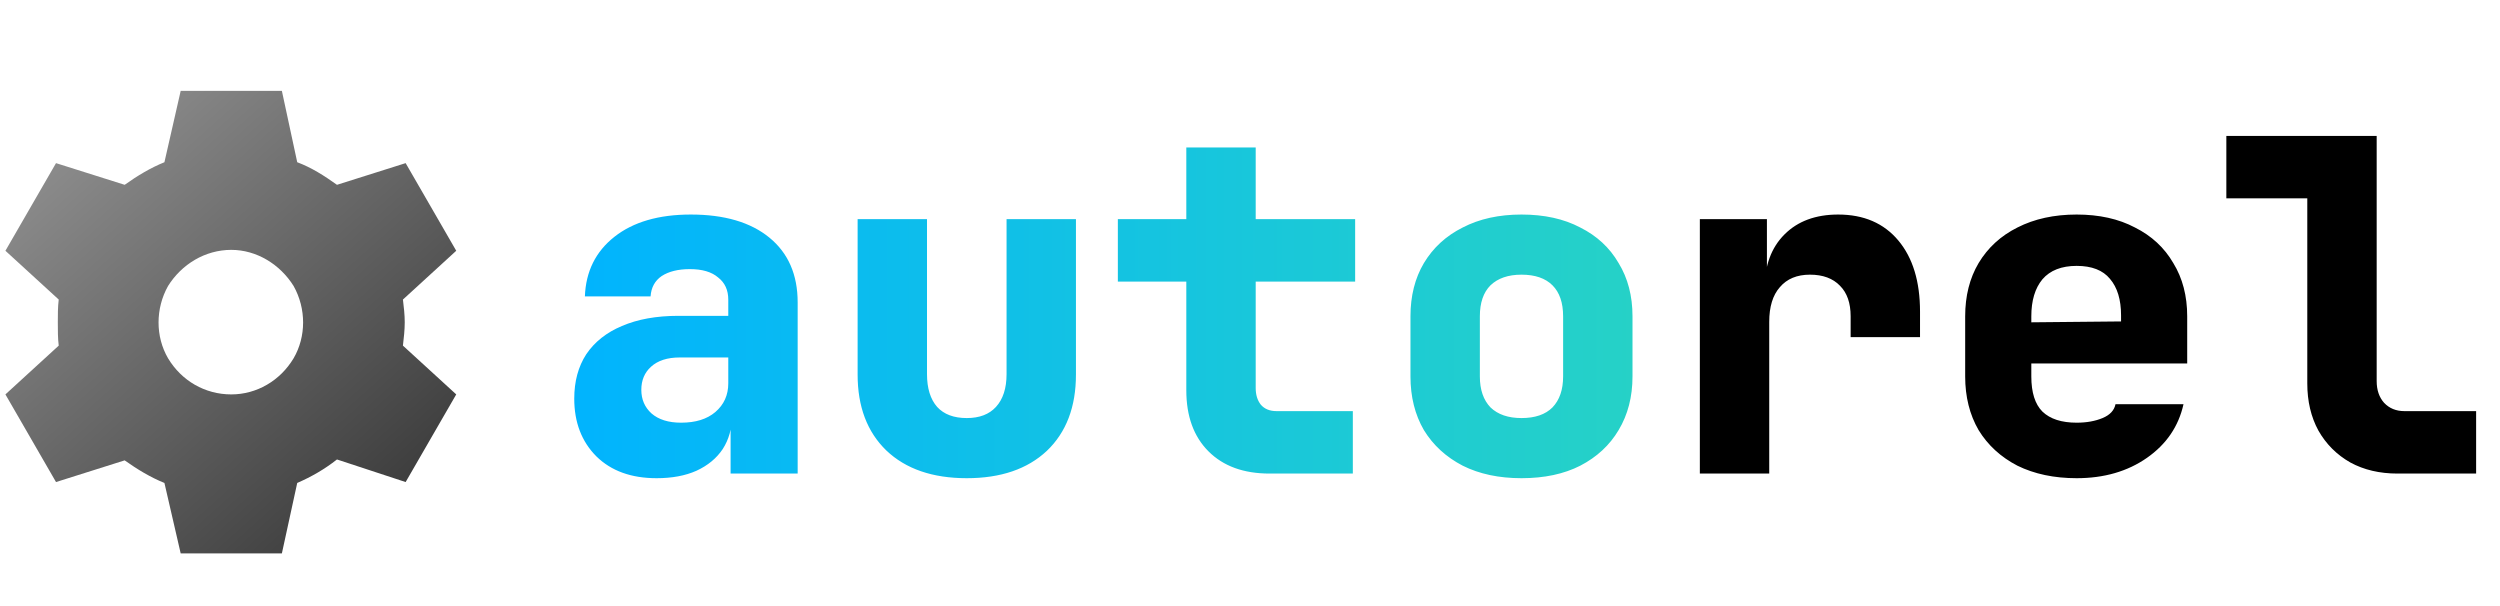 <svg width="227" height="55" viewBox="0 0 227 55" fill="none" xmlns="http://www.w3.org/2000/svg">
<path d="M59.618 43.42C57.322 43.42 55.502 42.762 54.158 41.446C52.814 40.102 52.142 38.352 52.142 36.196C52.142 34.628 52.506 33.284 53.234 32.164C53.99 31.044 55.068 30.19 56.468 29.602C57.896 28.986 59.604 28.678 61.592 28.678H66.128V27.208C66.128 26.34 65.82 25.668 65.204 25.192C64.616 24.688 63.762 24.436 62.642 24.436C61.578 24.436 60.724 24.646 60.08 25.066C59.464 25.486 59.128 26.102 59.072 26.914H53.108C53.192 24.646 54.088 22.84 55.796 21.496C57.504 20.152 59.814 19.48 62.726 19.48C65.778 19.48 68.158 20.18 69.866 21.58C71.574 22.98 72.428 24.94 72.428 27.46V43H66.338V38.422H65.33L66.464 37.75C66.464 38.898 66.184 39.906 65.624 40.774C65.064 41.614 64.266 42.272 63.23 42.748C62.222 43.196 61.018 43.42 59.618 43.42ZM61.844 38.38C63.16 38.38 64.196 38.058 64.952 37.414C65.736 36.742 66.128 35.874 66.128 34.81V32.458H61.718C60.598 32.458 59.73 32.738 59.114 33.298C58.526 33.83 58.232 34.53 58.232 35.398C58.232 36.266 58.54 36.98 59.156 37.54C59.8 38.1 60.696 38.38 61.844 38.38ZM87.784 43.42C84.676 43.42 82.24 42.58 80.476 40.9C78.74 39.22 77.872 36.924 77.872 34.012V19.9H84.172V33.97C84.172 35.258 84.48 36.252 85.096 36.952C85.712 37.624 86.608 37.96 87.784 37.96C88.932 37.96 89.814 37.624 90.43 36.952C91.074 36.252 91.396 35.258 91.396 33.97V19.9H97.696V34.012C97.696 36.952 96.814 39.262 95.05 40.942C93.286 42.594 90.864 43.42 87.784 43.42ZM115.277 43C112.925 43 111.077 42.328 109.733 40.984C108.389 39.64 107.717 37.792 107.717 35.44V25.57H101.501V19.9H107.717V13.39H114.017V19.9H123.047V25.57H114.017V35.23C114.017 35.846 114.171 36.35 114.479 36.742C114.815 37.134 115.291 37.33 115.907 37.33H122.837V43H115.277ZM138.151 43.42C136.107 43.42 134.329 43.042 132.817 42.286C131.305 41.502 130.129 40.424 129.289 39.052C128.477 37.652 128.071 36.028 128.071 34.18V28.72C128.071 26.872 128.477 25.262 129.289 23.89C130.129 22.49 131.305 21.412 132.817 20.656C134.329 19.872 136.107 19.48 138.151 19.48C140.223 19.48 142.001 19.872 143.485 20.656C144.997 21.412 146.159 22.49 146.971 23.89C147.811 25.262 148.231 26.872 148.231 28.72V34.18C148.231 36.028 147.811 37.652 146.971 39.052C146.159 40.424 144.997 41.502 143.485 42.286C142.001 43.042 140.223 43.42 138.151 43.42ZM138.151 37.96C139.383 37.96 140.321 37.638 140.965 36.994C141.609 36.322 141.931 35.384 141.931 34.18V28.72C141.931 27.488 141.609 26.55 140.965 25.906C140.321 25.262 139.383 24.94 138.151 24.94C136.947 24.94 136.009 25.262 135.337 25.906C134.693 26.55 134.371 27.488 134.371 28.72V34.18C134.371 35.384 134.693 36.322 135.337 36.994C136.009 37.638 136.947 37.96 138.151 37.96Z" fill="url(#paint0_linear_422_241)"/>
<path d="M154.346 43V19.9H160.436V24.73H162.284L160.226 26.2C160.226 24.128 160.828 22.49 162.032 21.286C163.236 20.082 164.86 19.48 166.904 19.48C169.228 19.48 171.048 20.264 172.364 21.832C173.68 23.4 174.338 25.556 174.338 28.3V30.61H168.038V28.72C168.038 27.516 167.716 26.592 167.072 25.948C166.428 25.276 165.518 24.94 164.342 24.94C163.166 24.94 162.256 25.318 161.612 26.074C160.968 26.802 160.646 27.852 160.646 29.224V43H154.346ZM188.56 43.42C186.516 43.42 184.724 43.042 183.184 42.286C181.672 41.502 180.496 40.424 179.656 39.052C178.844 37.652 178.438 36.028 178.438 34.18V28.72C178.438 26.872 178.844 25.262 179.656 23.89C180.496 22.49 181.672 21.412 183.184 20.656C184.724 19.872 186.516 19.48 188.56 19.48C190.604 19.48 192.368 19.872 193.852 20.656C195.364 21.412 196.526 22.49 197.338 23.89C198.178 25.262 198.598 26.872 198.598 28.72V33.004H184.444V34.18C184.444 35.636 184.78 36.7 185.452 37.372C186.152 38.044 187.188 38.38 188.56 38.38C189.456 38.38 190.24 38.24 190.912 37.96C191.584 37.68 191.976 37.26 192.088 36.7H198.262C197.814 38.716 196.708 40.34 194.944 41.572C193.18 42.804 191.052 43.42 188.56 43.42ZM192.592 29.686V28.636C192.592 27.208 192.256 26.102 191.584 25.318C190.94 24.534 189.932 24.142 188.56 24.142C187.188 24.142 186.152 24.548 185.452 25.36C184.78 26.172 184.444 27.292 184.444 28.72V29.266L193.012 29.182L192.592 29.686ZM217.692 43C216.068 43 214.64 42.664 213.408 41.992C212.176 41.292 211.21 40.326 210.51 39.094C209.838 37.862 209.502 36.434 209.502 34.81V18.01H202.152V12.34H215.802V34.6C215.802 35.412 216.026 36.07 216.474 36.574C216.95 37.078 217.566 37.33 218.322 37.33H224.832V43H217.692Z" fill="black"/>
<path d="M16.406 8.25H25.594L26.988 14.73C28.301 15.223 29.449 15.961 30.598 16.781L36.832 14.812L41.426 22.77L36.586 27.199C36.668 27.855 36.75 28.594 36.75 29.25C36.75 29.988 36.668 30.645 36.586 31.383L41.426 35.812L36.832 43.77L30.598 41.719C29.449 42.621 28.301 43.277 26.988 43.852L25.594 50.25H16.406L14.93 43.852C13.699 43.359 12.469 42.621 11.32 41.801L5.086 43.77L0.492 35.812L5.332 31.383C5.25 30.727 5.25 29.988 5.25 29.25C5.25 28.594 5.25 27.855 5.332 27.199L0.492 22.77L5.086 14.812L11.32 16.781C12.469 15.961 13.699 15.223 14.93 14.73L16.406 8.25ZM21 35.812C23.297 35.812 25.43 34.582 26.66 32.531C27.809 30.562 27.809 28.02 26.66 25.969C25.43 24 23.297 22.688 21 22.688C18.621 22.688 16.488 24 15.258 25.969C14.109 28.02 14.109 30.562 15.258 32.531C16.488 34.582 18.621 35.812 21 35.812Z" fill="url(#paint1_linear_422_241)"/>
<defs>
<linearGradient id="paint0_linear_422_241" x1="50" y1="27.5" x2="227" y2="27.5" gradientUnits="userSpaceOnUse">
<stop stop-color="#00B3FF"/>
<stop offset="1" stop-color="#44EA9A"/>
</linearGradient>
<linearGradient id="paint1_linear_422_241" x1="0" y1="8" x2="42" y2="55" gradientUnits="userSpaceOnUse">
<stop stop-color="#9A9A9A"/>
<stop offset="1" stop-color="#292929"/>
</linearGradient>
</defs>
</svg>
